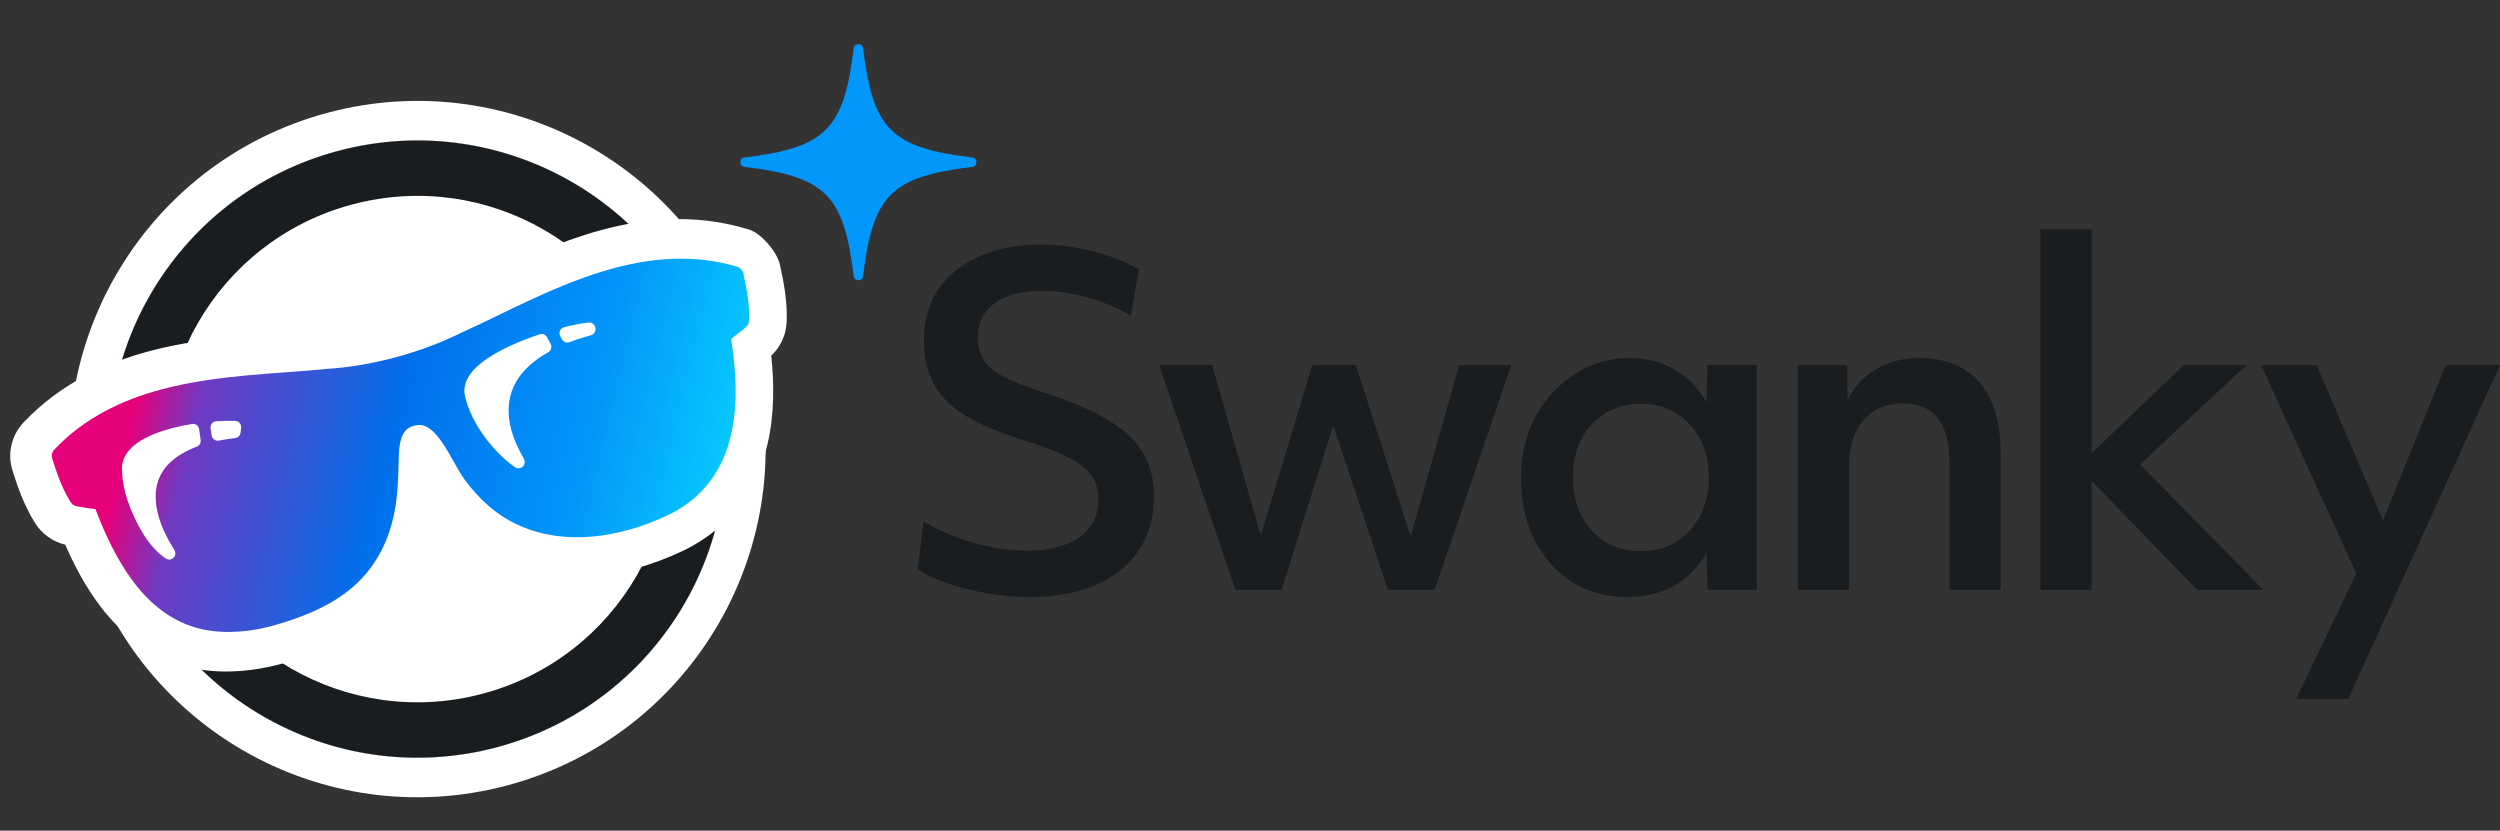 <svg width="316" height="105" viewBox="0 0 316 105" fill="none" xmlns="http://www.w3.org/2000/svg">
<rect x="0" y="0" width="316" height="105" fill="#333333" stroke="none"/>
<path d="M62.859 94.436C83.664 88.861 96.011 67.476 90.436 46.671C84.861 25.866 63.476 13.519 42.671 19.094C21.866 24.668 9.519 46.053 15.094 66.859C20.669 87.664 42.054 100.011 62.859 94.436Z" fill="white"/>
<path fill-rule="evenodd" clip-rule="evenodd" d="M95.266 45.377C101.555 68.849 87.626 92.976 64.153 99.265C40.681 105.555 16.554 91.625 10.264 68.153C3.975 44.68 17.904 20.553 41.377 14.264C64.85 7.974 88.976 21.904 95.266 45.377ZM90.436 46.671C96.011 67.476 83.664 88.861 62.859 94.436C42.054 100.011 20.669 87.664 15.094 66.859C9.519 46.053 21.866 24.668 42.671 19.094C63.476 13.519 84.861 25.866 90.436 46.671Z" fill="white"/>
<path d="M62.859 94.436C83.664 88.861 96.011 67.476 90.436 46.671C84.861 25.866 63.476 13.519 42.671 19.094C21.866 24.668 9.519 46.053 15.094 66.859C20.669 87.664 42.054 100.011 62.859 94.436Z" fill="white"/>
<path fill-rule="evenodd" clip-rule="evenodd" d="M61.047 87.674C78.118 83.1 88.249 65.553 83.675 48.483C79.1 31.412 61.554 21.281 44.483 25.855C27.412 30.429 17.281 47.976 21.855 65.047C26.43 82.118 43.976 92.248 61.047 87.674ZM90.436 46.671C96.011 67.476 83.664 88.861 62.859 94.436C42.054 100.011 20.669 87.664 15.094 66.859C9.519 46.053 21.866 24.668 42.671 19.094C63.476 13.519 84.861 25.866 90.436 46.671Z" fill="#191D1F"/>
<path d="M98.594 33.511L98.595 33.516C99.046 35.586 99.535 38.003 99.435 40.676L99.434 40.684L99.434 40.691C99.369 42.298 98.677 43.835 97.485 44.95C97.86 48.491 97.894 52.381 97.007 56.163C95.763 61.541 92.489 66.702 86.291 69.638C84.402 70.538 82.377 71.305 80.269 71.87C76.81 72.797 73.02 73.211 69.203 72.666C65.342 72.117 61.486 70.568 58.175 67.671L58.171 67.668C56.9 66.553 55.766 65.309 54.789 64.036C54.58 65.622 54.222 67.269 53.673 68.877C52.142 73.376 49.469 76.737 46.159 79.137C42.974 81.452 39.381 82.797 36.008 83.784C35.778 83.854 35.558 83.913 35.412 83.951L35.384 83.959C32.371 84.763 28.768 85.191 25.233 84.617L25.227 84.616C19.5 83.68 15.41 80.245 12.639 76.578L12.638 76.577C10.77 74.108 9.355 71.391 8.246 68.845C6.664 68.472 5.305 67.49 4.449 66.137L4.445 66.13L4.441 66.123C3.018 63.859 2.232 61.521 1.588 59.503L1.587 59.499C0.905 57.357 1.442 55.009 2.995 53.376C7.634 48.49 13.313 45.877 18.852 44.392L18.855 44.391C24.582 42.862 30.808 42.406 35.924 42.032C37.608 41.908 39.171 41.794 40.557 41.653L40.623 41.646L40.769 41.635L40.804 41.633C43.053 41.496 45.672 41.08 48.437 40.339C51.202 39.598 53.678 38.649 55.694 37.644L55.725 37.628L55.858 37.564L55.917 37.537C57.188 36.966 58.6 36.283 60.119 35.548C64.737 33.315 70.355 30.597 76.081 29.058L76.085 29.057C81.624 27.573 87.85 26.997 94.311 28.909L94.888 29.08L95.096 29.201C96 29.5 98.175 31.6 98.594 33.511Z" fill="white"/>
<path d="M93.143 33.704C87.827 32.13 82.585 32.559 77.63 33.886C70.531 35.794 63.942 39.526 58.217 42.098L58.176 42.118C55.838 43.284 53.045 44.348 49.982 45.169C46.919 45.989 43.968 46.464 41.36 46.624L41.315 46.627C35.071 47.262 27.496 47.326 20.397 49.222C15.442 50.55 10.688 52.799 6.871 56.821C6.576 57.129 6.473 57.575 6.603 57.983C7.241 59.982 7.87 61.783 8.925 63.463C9.093 63.728 9.36 63.916 9.661 63.982C10.373 64.137 11.363 64.261 12.067 64.355C13.241 67.425 14.748 70.747 16.877 73.561C19.148 76.567 22.212 79.016 26.285 79.681C28.943 80.113 31.813 79.804 34.347 79.128C34.513 79.083 34.674 79.04 34.831 78.992C37.998 78.067 40.963 76.916 43.473 75.091C45.984 73.271 48.008 70.745 49.193 67.261C49.671 65.859 49.976 64.377 50.138 62.927C50.349 61.049 50.355 59.217 50.417 57.437C50.448 56.45 50.603 55.565 50.902 54.969C51.214 54.373 51.553 54.034 52.297 53.82C52.444 53.781 52.611 53.748 52.793 53.728C53.34 53.673 53.778 53.812 54.311 54.185C55.097 54.738 55.916 55.872 56.639 57.105C57.373 58.341 58.014 59.641 58.732 60.627C59.597 61.802 60.605 62.932 61.718 63.908C64.221 66.097 67.147 67.288 70.158 67.716C73.173 68.147 76.272 67.832 79.225 67.041C81.019 66.56 82.759 65.902 84.396 65.122C89.005 62.94 91.433 59.171 92.388 55.029C93.31 51.109 93.042 46.832 92.412 42.832C92.977 42.398 93.77 41.796 94.311 41.306C94.539 41.098 94.677 40.802 94.689 40.489C94.763 38.505 94.408 36.632 93.961 34.581C93.869 34.161 93.56 33.828 93.15 33.708L93.143 33.704Z" fill="url(#paint0_linear_101_30)"/>
<path d="M29.729 53.199C28.974 53.18 28.173 53.192 27.33 53.244C27.116 53.257 26.919 53.36 26.785 53.525C26.651 53.691 26.588 53.905 26.613 54.12C26.652 54.439 26.704 54.753 26.757 55.06C26.794 55.265 26.911 55.449 27.083 55.568C27.256 55.687 27.466 55.73 27.669 55.691C28.308 55.564 28.994 55.457 29.729 55.372C29.765 55.368 29.804 55.361 29.84 55.351C30.148 55.268 30.378 55.001 30.41 54.673C30.428 54.477 30.452 54.282 30.477 54.093C30.509 53.872 30.443 53.65 30.298 53.48C30.156 53.309 29.948 53.208 29.727 53.203L29.729 53.199ZM24.274 53.591C23.383 53.735 22.499 53.922 21.653 54.148C20.029 54.584 18.547 55.167 17.408 55.952C16.284 56.725 15.426 57.792 15.421 59.15C15.418 60.294 15.585 61.367 15.853 62.365C16.202 63.669 16.722 64.856 17.259 65.954C17.88 67.179 19.055 69.347 20.971 70.602C20.981 70.608 21.015 70.634 21.097 70.668C21.175 70.698 21.331 70.765 21.594 70.7C21.602 70.698 21.61 70.696 21.616 70.694C21.875 70.625 22.081 70.366 22.119 70.215C22.195 69.973 22.157 69.895 22.159 69.838C22.151 69.785 22.144 69.76 22.139 69.743C22.094 69.596 22.079 69.594 22.067 69.559C21.993 69.426 21.914 69.317 21.762 69.066C21.321 68.35 20.467 66.843 20.005 65.106C19.598 63.59 19.495 61.938 20.114 60.448C20.735 58.964 22.071 57.533 24.867 56.459C25.207 56.33 25.412 55.98 25.359 55.617C25.29 55.164 25.228 54.715 25.177 54.272C25.152 54.06 25.044 53.865 24.875 53.736C24.705 53.605 24.492 53.55 24.282 53.586L24.274 53.591ZM75.223 41.313C75.111 40.951 74.763 40.72 74.388 40.764C73.535 40.866 72.485 41.065 71.305 41.357C71.075 41.413 70.882 41.577 70.785 41.794C70.688 42.012 70.698 42.266 70.81 42.477C70.885 42.617 70.958 42.756 71.032 42.893C71.204 43.215 71.573 43.37 71.917 43.278C71.944 43.27 71.971 43.263 71.994 43.251C72.805 42.936 73.724 42.64 74.714 42.36C74.912 42.304 75.081 42.17 75.181 41.987C75.282 41.807 75.306 41.591 75.247 41.392C75.243 41.378 75.236 41.35 75.224 41.306L75.223 41.313ZM69.154 42.632C68.976 42.294 68.582 42.134 68.225 42.253C65.845 43.044 63.397 44.087 61.562 45.339C60.645 45.968 59.873 46.649 59.348 47.43C58.823 48.201 58.549 49.141 58.78 50.091C58.803 50.191 58.828 50.293 58.856 50.398C59.457 52.639 60.687 54.577 61.917 56.066C63.145 57.547 64.356 58.576 65.091 59.045C65.117 59.065 65.151 59.085 65.202 59.11C65.281 59.133 65.387 59.234 65.749 59.164C65.754 59.162 65.76 59.161 65.765 59.159C65.943 59.112 66.133 58.961 66.213 58.809C66.34 58.575 66.32 58.436 66.321 58.353C66.317 58.269 66.305 58.225 66.294 58.186C66.235 57.999 66.209 57.976 66.165 57.888C65.903 57.401 65.1 56.077 64.627 54.323C64.237 52.868 64.095 51.169 64.68 49.486C65.267 47.801 66.572 46.066 69.297 44.519C69.663 44.312 69.798 43.845 69.599 43.471C69.447 43.191 69.299 42.909 69.15 42.627L69.154 42.632Z" fill="white"/>
<g clip-path="url(#clip0_101_30)">
<path d="M122.964 19.917C123.574 19.991 123.574 21.009 122.964 21.083C112.622 22.331 110.331 24.622 109.083 34.964C109.009 35.574 107.991 35.574 107.917 34.964C106.669 24.622 104.378 22.331 94.036 21.083C93.426 21.009 93.426 19.991 94.036 19.917C104.378 18.669 106.669 16.378 107.917 6.036C107.991 5.426 109.009 5.426 109.083 6.036C110.331 16.378 112.622 18.669 122.964 19.917Z" fill="#0297FB"/>
</g>
<path d="M130.061 75.457C128.373 75.457 126.63 75.307 124.83 75.007C123.068 74.707 121.418 74.294 119.881 73.769C118.343 73.244 117.05 72.644 116 71.969L116.731 65.895C118.531 66.983 120.612 67.883 122.974 68.595C125.374 69.27 127.642 69.607 129.779 69.607C132.592 69.607 134.804 69.045 136.416 67.92C138.028 66.758 138.835 65.164 138.835 63.139C138.835 61.977 138.553 60.983 137.991 60.158C137.466 59.334 136.529 58.584 135.179 57.909C133.866 57.196 132.01 56.465 129.611 55.715C126.461 54.74 123.949 53.691 122.074 52.566C120.199 51.403 118.85 50.054 118.025 48.516C117.2 46.979 116.787 45.142 116.787 43.005C116.787 40.53 117.387 38.393 118.587 36.593C119.825 34.793 121.549 33.406 123.762 32.431C125.974 31.418 128.561 30.912 131.523 30.912C133.698 30.912 135.891 31.194 138.103 31.756C140.353 32.318 142.303 33.087 143.953 34.062L142.94 39.911C141.328 38.936 139.51 38.168 137.485 37.605C135.498 37.043 133.567 36.761 131.692 36.761C129.142 36.761 127.155 37.286 125.73 38.336C124.305 39.349 123.593 40.792 123.593 42.667C123.593 43.754 123.837 44.692 124.324 45.479C124.811 46.267 125.655 46.979 126.855 47.616C128.055 48.216 129.723 48.873 131.86 49.585C135.273 50.672 137.991 51.835 140.016 53.072C142.078 54.272 143.559 55.659 144.459 57.234C145.396 58.771 145.865 60.59 145.865 62.69C145.865 66.664 144.459 69.795 141.647 72.082C138.835 74.332 134.973 75.457 130.061 75.457Z" fill="#191D1F"/>
<path d="M156.148 74.557L146.531 46.154H153.224L159.354 67.695L165.878 46.154H171.39L178.308 67.808L184.438 46.154H191.019L181.345 74.557H175.439L168.522 53.747L161.997 74.557H156.148Z" fill="#191D1F"/>
<path d="M205.581 75.457C202.994 75.457 200.688 74.819 198.663 73.544C196.676 72.232 195.101 70.451 193.939 68.201C192.814 65.914 192.251 63.308 192.251 60.383C192.251 57.534 192.851 54.984 194.051 52.734C195.288 50.447 196.957 48.629 199.057 47.279C201.156 45.929 203.481 45.254 206.031 45.254C208.093 45.254 209.968 45.742 211.655 46.717C213.342 47.691 214.692 49.06 215.705 50.822L215.817 46.154H222.06V74.557H215.817L215.705 69.889C213.567 73.601 210.193 75.457 205.581 75.457ZM207.381 69.664C209.93 69.664 211.992 68.801 213.567 67.076C215.18 65.314 215.986 63.064 215.986 60.327C215.986 57.59 215.18 55.359 213.567 53.634C211.992 51.91 209.93 51.047 207.381 51.047C204.868 51.047 202.806 51.91 201.194 53.634C199.619 55.359 198.832 57.59 198.832 60.327C198.832 63.064 199.619 65.314 201.194 67.076C202.806 68.801 204.868 69.664 207.381 69.664Z" fill="#191D1F"/>
<path d="M227.243 74.557V46.154H233.486L233.542 50.541C234.367 48.891 235.567 47.598 237.142 46.66C238.717 45.723 240.535 45.254 242.597 45.254C245.934 45.254 248.484 46.304 250.246 48.404C252.009 50.466 252.89 53.447 252.89 57.346V74.557H246.422V58.528C246.422 53.503 244.472 50.991 240.573 50.991C238.435 50.991 236.748 51.703 235.511 53.128C234.311 54.553 233.711 56.54 233.711 59.09V74.557H227.243Z" fill="#191D1F"/>
<path d="M257.909 74.557V29H264.377V57.29L276.019 46.154H283.949L270.507 58.696L286.086 74.557H277.706L264.377 60.777V74.557H257.909Z" fill="#191D1F"/>
<path d="M290.241 88.336L297.834 72.476L285.798 46.154H292.828L301.208 65.783L309.138 46.154H316L296.821 88.336H290.241Z" fill="#191D1F"/>
<defs>
<linearGradient id="paint0_linear_101_30" x1="9.77" y1="81.695" x2="91.521" y2="101.269" gradientUnits="userSpaceOnUse">
<stop stop-color="#E6007A"/>
<stop offset="0.094" stop-color="#703AC2"/>
<stop offset="0.391" stop-color="#0070EB"/>
<stop offset="0.677" stop-color="#0297FB"/>
<stop offset="0.995" stop-color="#0AE2FF"/>
</linearGradient>
<clipPath id="clip0_101_30">
<rect width="41" height="41" fill="white" transform="translate(88)"/>
</clipPath>
</defs>
</svg>
